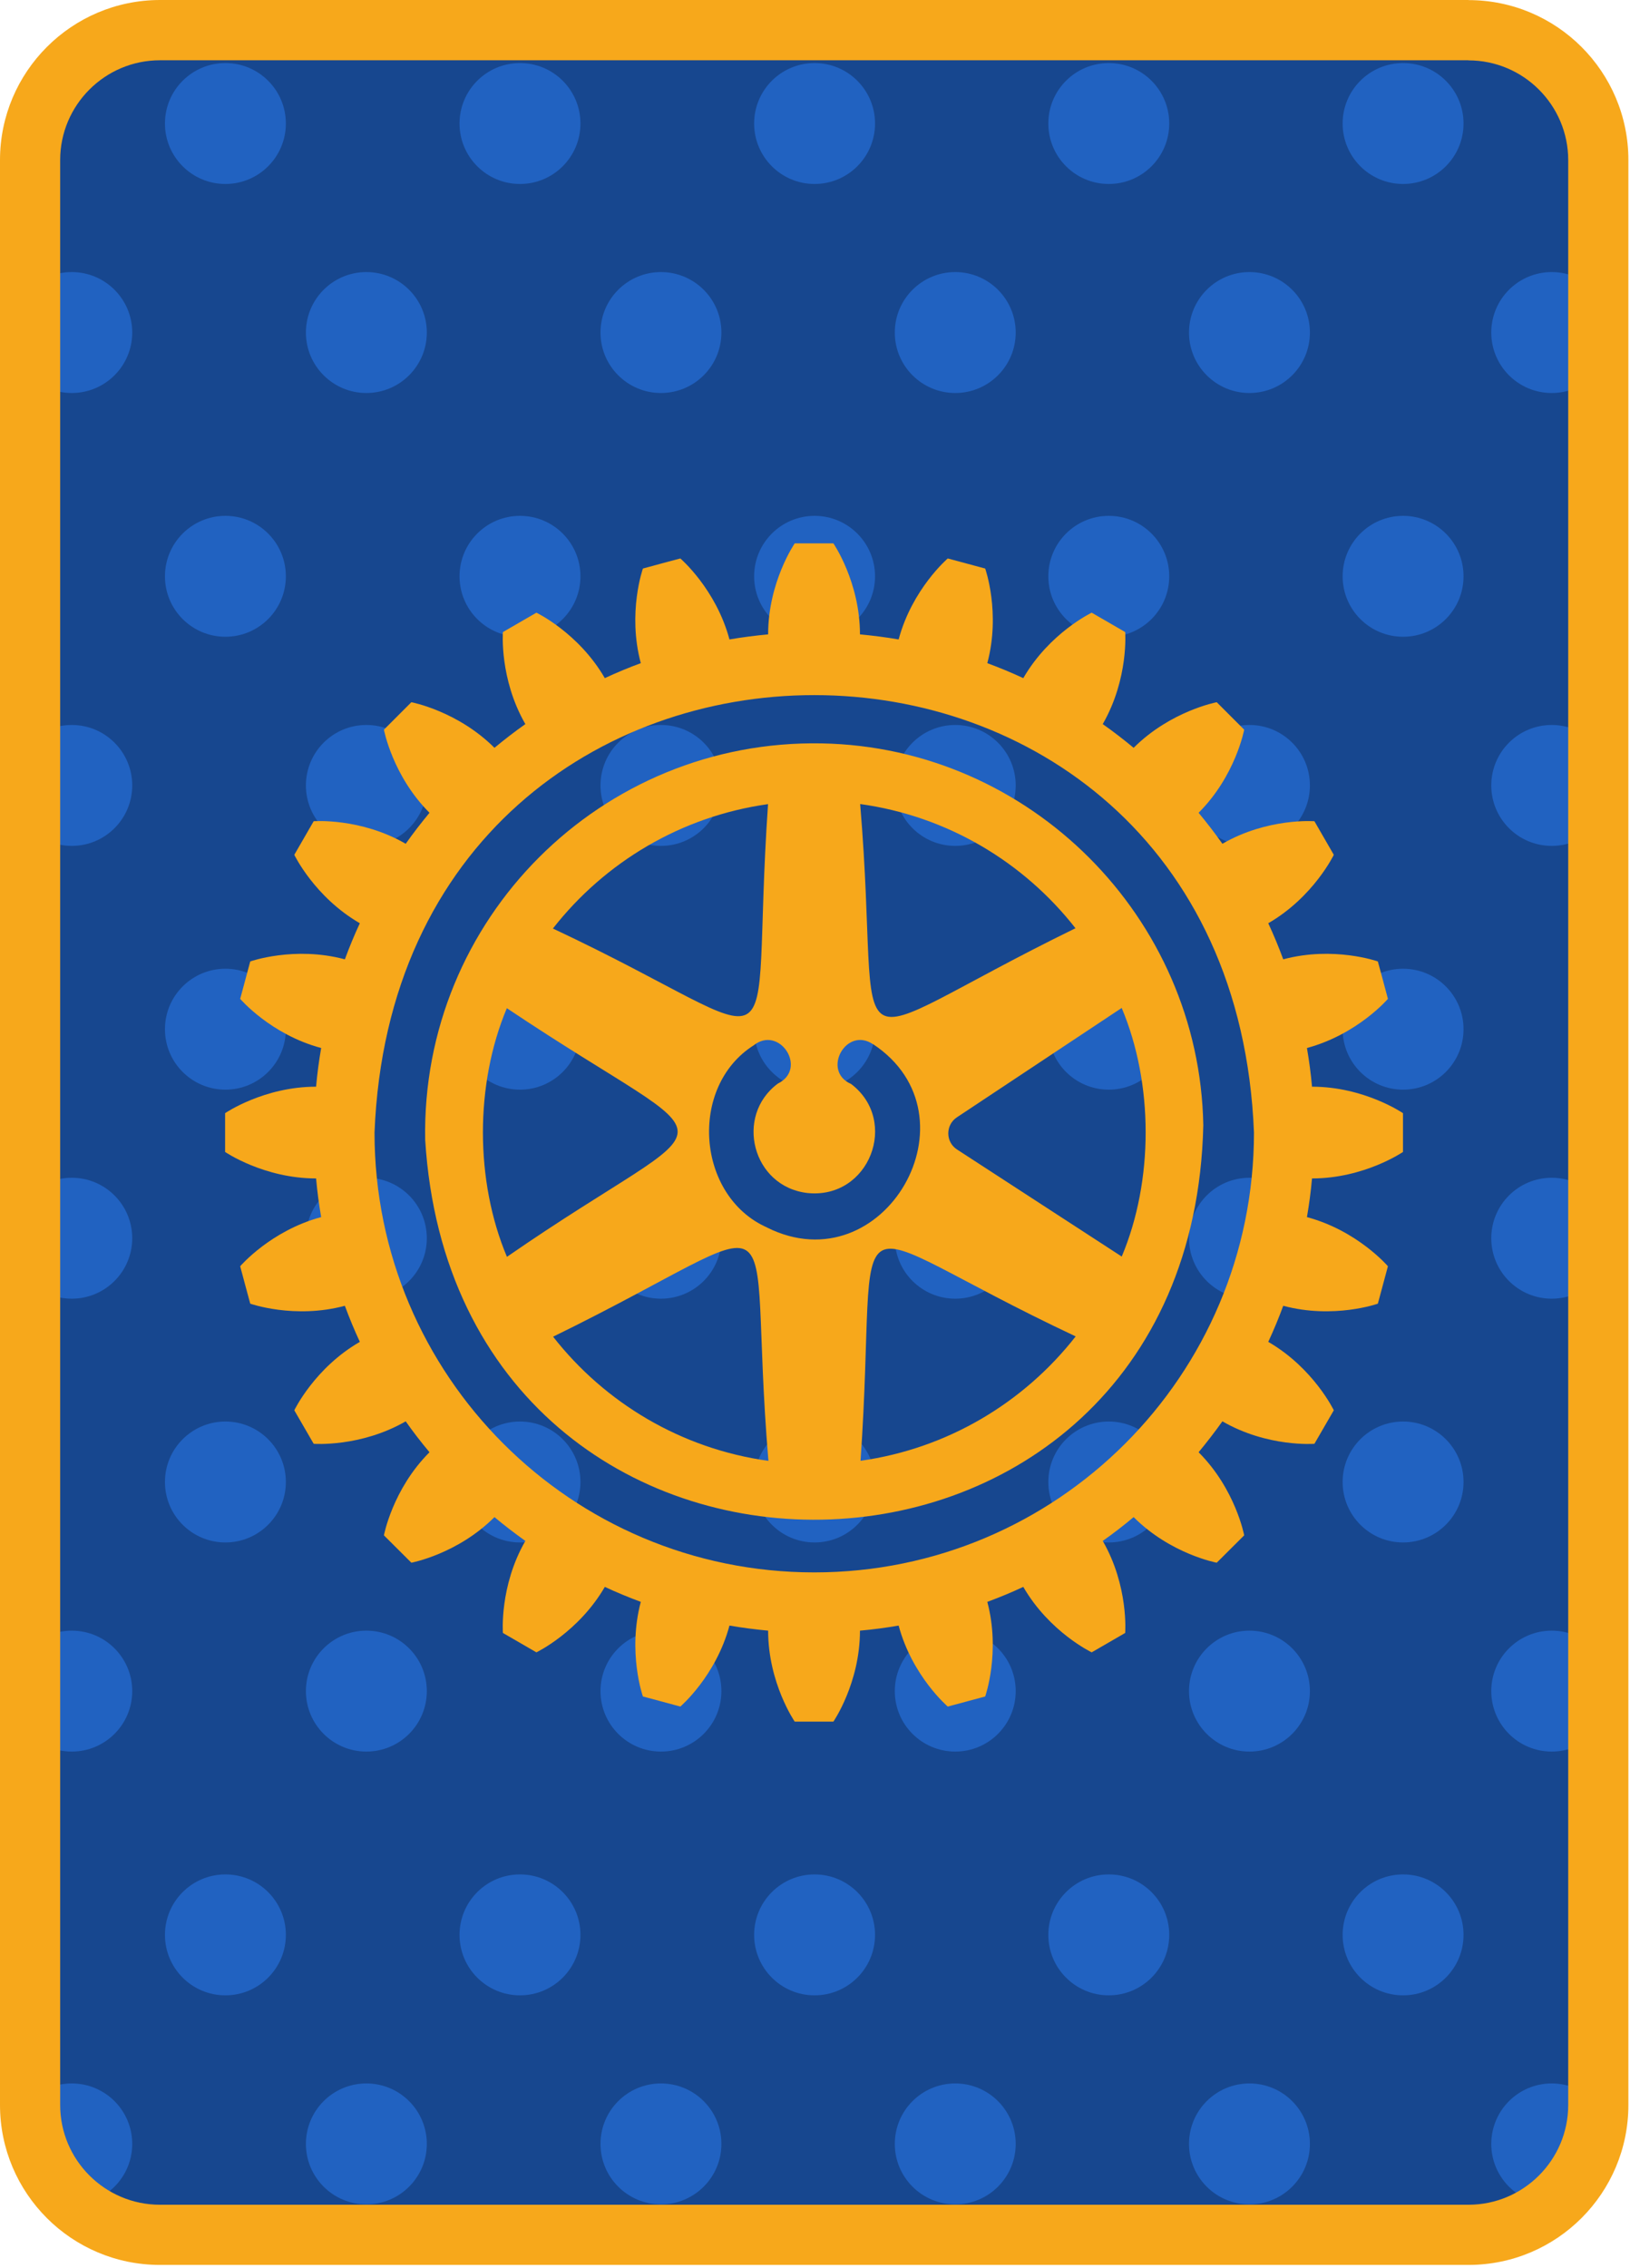 <svg width="253" height="352" viewBox="0 0 253 352" fill="none" xmlns="http://www.w3.org/2000/svg">
<path d="M24.828 4.692H227.922C239.048 4.692 248.088 13.732 248.088 24.858V326.669C248.088 337.794 239.063 346.835 227.922 346.835H24.828C13.703 346.835 4.662 337.809 4.662 326.669V24.843C4.662 13.717 13.688 4.677 24.828 4.677V4.692Z" fill="#17478F"/>
<path d="M34.986 28.552C40.168 28.552 44.369 24.351 44.369 19.169C44.369 13.986 40.168 9.785 34.986 9.785C29.804 9.785 25.603 13.986 25.603 19.169C25.603 24.351 29.804 28.552 34.986 28.552Z" fill="#2162C1"/>
<path d="M126.435 28.552C131.617 28.552 135.818 24.351 135.818 19.169C135.818 13.986 131.617 9.785 126.435 9.785C121.253 9.785 117.052 13.986 117.052 19.169C117.052 24.351 121.253 28.552 126.435 28.552Z" fill="#2162C1"/>
<path d="M80.71 28.552C85.892 28.552 90.094 24.351 90.094 19.169C90.094 13.986 85.892 9.785 80.71 9.785C75.528 9.785 71.327 13.986 71.327 19.169C71.327 24.351 75.528 28.552 80.71 28.552Z" fill="#2162C1"/>
<path d="M172.099 28.552C177.282 28.552 181.483 24.351 181.483 19.169C181.483 13.986 177.282 9.785 172.099 9.785C166.917 9.785 162.716 13.986 162.716 19.169C162.716 24.351 166.917 28.552 172.099 28.552Z" fill="#2162C1"/>
<path d="M217.779 28.552C222.961 28.552 227.162 24.351 227.162 19.169C227.162 13.986 222.961 9.785 217.779 9.785C212.597 9.785 208.396 13.986 208.396 19.169C208.396 24.351 212.597 28.552 217.779 28.552Z" fill="#2162C1"/>
<path d="M11.141 60.991C16.323 60.991 20.524 56.79 20.524 51.608C20.524 46.425 16.323 42.224 11.141 42.224C5.959 42.224 1.758 46.425 1.758 51.608C1.758 56.79 5.959 60.991 11.141 60.991Z" fill="#2162C1"/>
<path d="M240.85 60.991C246.032 60.991 250.233 56.79 250.233 51.608C250.233 46.425 246.032 42.224 240.85 42.224C235.668 42.224 231.467 46.425 231.467 51.608C231.467 56.79 235.668 60.991 240.85 60.991Z" fill="#2162C1"/>
<path d="M102.589 60.991C107.772 60.991 111.973 56.79 111.973 51.608C111.973 46.425 107.772 42.224 102.589 42.224C97.407 42.224 93.206 46.425 93.206 51.608C93.206 56.79 97.407 60.991 102.589 60.991Z" fill="#2162C1"/>
<path d="M56.865 60.991C62.047 60.991 66.248 56.79 66.248 51.608C66.248 46.425 62.047 42.224 56.865 42.224C51.683 42.224 47.482 46.425 47.482 51.608C47.482 56.79 51.683 60.991 56.865 60.991Z" fill="#2162C1"/>
<path d="M148.269 60.991C153.451 60.991 157.652 56.79 157.652 51.608C157.652 46.425 153.451 42.224 148.269 42.224C143.087 42.224 138.886 46.425 138.886 51.608C138.886 56.79 143.087 60.991 148.269 60.991Z" fill="#2162C1"/>
<path d="M193.934 60.991C199.116 60.991 203.317 56.79 203.317 51.608C203.317 46.425 199.116 42.224 193.934 42.224C188.752 42.224 184.551 46.425 184.551 51.608C184.551 56.79 188.752 60.991 193.934 60.991Z" fill="#2162C1"/>
<path d="M34.986 98.821C40.168 98.821 44.369 94.62 44.369 89.438C44.369 84.256 40.168 80.055 34.986 80.055C29.804 80.055 25.603 84.256 25.603 89.438C25.603 94.62 29.804 98.821 34.986 98.821Z" fill="#2162C1"/>
<path d="M126.435 98.821C131.617 98.821 135.818 94.62 135.818 89.438C135.818 84.256 131.617 80.055 126.435 80.055C121.253 80.055 117.052 84.256 117.052 89.438C117.052 94.62 121.253 98.821 126.435 98.821Z" fill="#2162C1"/>
<path d="M80.71 98.821C85.892 98.821 90.094 94.62 90.094 89.438C90.094 84.256 85.892 80.055 80.71 80.055C75.528 80.055 71.327 84.256 71.327 89.438C71.327 94.62 75.528 98.821 80.71 98.821Z" fill="#2162C1"/>
<path d="M172.099 98.821C177.282 98.821 181.483 94.62 181.483 89.438C181.483 84.256 177.282 80.055 172.099 80.055C166.917 80.055 162.716 84.256 162.716 89.438C162.716 94.62 166.917 98.821 172.099 98.821Z" fill="#2162C1"/>
<path d="M217.779 98.821C222.961 98.821 227.162 94.62 227.162 89.438C227.162 84.256 222.961 80.055 217.779 80.055C212.597 80.055 208.396 84.256 208.396 89.438C208.396 94.62 212.597 98.821 217.779 98.821Z" fill="#2162C1"/>
<path d="M11.141 131.275C16.323 131.275 20.524 127.074 20.524 121.892C20.524 116.71 16.323 112.509 11.141 112.509C5.959 112.509 1.758 116.71 1.758 121.892C1.758 127.074 5.959 131.275 11.141 131.275Z" fill="#2162C1"/>
<path d="M240.85 131.275C246.032 131.275 250.233 127.074 250.233 121.892C250.233 116.71 246.032 112.509 240.85 112.509C235.668 112.509 231.467 116.71 231.467 121.892C231.467 127.074 235.668 131.275 240.85 131.275Z" fill="#2162C1"/>
<path d="M102.589 131.275C107.772 131.275 111.973 127.074 111.973 121.892C111.973 116.71 107.772 112.509 102.589 112.509C97.407 112.509 93.206 116.71 93.206 121.892C93.206 127.074 97.407 131.275 102.589 131.275Z" fill="#2162C1"/>
<path d="M56.865 131.275C62.047 131.275 66.248 127.074 66.248 121.892C66.248 116.71 62.047 112.509 56.865 112.509C51.683 112.509 47.482 116.71 47.482 121.892C47.482 127.074 51.683 131.275 56.865 131.275Z" fill="#2162C1"/>
<path d="M148.269 131.275C153.451 131.275 157.652 127.074 157.652 121.892C157.652 116.71 153.451 112.509 148.269 112.509C143.087 112.509 138.886 116.71 138.886 121.892C138.886 127.074 143.087 131.275 148.269 131.275Z" fill="#2162C1"/>
<path d="M193.934 131.275C199.116 131.275 203.317 127.074 203.317 121.892C203.317 116.71 199.116 112.509 193.934 112.509C188.752 112.509 184.551 116.71 184.551 121.892C184.551 127.074 188.752 131.275 193.934 131.275Z" fill="#2162C1"/>
<path d="M34.986 169.106C40.168 169.106 44.369 164.905 44.369 159.723C44.369 154.54 40.168 150.339 34.986 150.339C29.804 150.339 25.603 154.54 25.603 159.723C25.603 164.905 29.804 169.106 34.986 169.106Z" fill="#2162C1"/>
<path d="M126.435 169.106C131.617 169.106 135.818 164.905 135.818 159.723C135.818 154.54 131.617 150.339 126.435 150.339C121.253 150.339 117.052 154.54 117.052 159.723C117.052 164.905 121.253 169.106 126.435 169.106Z" fill="#2162C1"/>
<path d="M80.71 169.106C85.892 169.106 90.094 164.905 90.094 159.723C90.094 154.54 85.892 150.339 80.71 150.339C75.528 150.339 71.327 154.54 71.327 159.723C71.327 164.905 75.528 169.106 80.71 169.106Z" fill="#2162C1"/>
<path d="M172.099 169.106C177.282 169.106 181.483 164.905 181.483 159.723C181.483 154.54 177.282 150.339 172.099 150.339C166.917 150.339 162.716 154.54 162.716 159.723C162.716 164.905 166.917 169.106 172.099 169.106Z" fill="#2162C1"/>
<path d="M217.779 169.106C222.961 169.106 227.162 164.905 227.162 159.723C227.162 154.54 222.961 150.339 217.779 150.339C212.597 150.339 208.396 154.54 208.396 159.723C208.396 164.905 212.597 169.106 217.779 169.106Z" fill="#2162C1"/>
<path d="M11.141 201.545C16.323 201.545 20.524 197.344 20.524 192.162C20.524 186.979 16.323 182.778 11.141 182.778C5.959 182.778 1.758 186.979 1.758 192.162C1.758 197.344 5.959 201.545 11.141 201.545Z" fill="#2162C1"/>
<path d="M240.85 201.545C246.032 201.545 250.233 197.344 250.233 192.162C250.233 186.979 246.032 182.778 240.85 182.778C235.668 182.778 231.467 186.979 231.467 192.162C231.467 197.344 235.668 201.545 240.85 201.545Z" fill="#2162C1"/>
<path d="M102.589 201.545C107.772 201.545 111.973 197.344 111.973 192.162C111.973 186.979 107.772 182.778 102.589 182.778C97.407 182.778 93.206 186.979 93.206 192.162C93.206 197.344 97.407 201.545 102.589 201.545Z" fill="#2162C1"/>
<path d="M56.865 201.545C62.047 201.545 66.248 197.344 66.248 192.162C66.248 186.979 62.047 182.778 56.865 182.778C51.683 182.778 47.482 186.979 47.482 192.162C47.482 197.344 51.683 201.545 56.865 201.545Z" fill="#2162C1"/>
<path d="M148.269 201.545C153.451 201.545 157.652 197.344 157.652 192.162C157.652 186.979 153.451 182.778 148.269 182.778C143.087 182.778 138.886 186.979 138.886 192.162C138.886 197.344 143.087 201.545 148.269 201.545Z" fill="#2162C1"/>
<path d="M193.934 201.545C199.116 201.545 203.317 197.344 203.317 192.162C203.317 186.979 199.116 182.778 193.934 182.778C188.752 182.778 184.551 186.979 184.551 192.162C184.551 197.344 188.752 201.545 193.934 201.545Z" fill="#2162C1"/>
<path d="M34.986 239.375C40.168 239.375 44.369 235.174 44.369 229.992C44.369 224.81 40.168 220.609 34.986 220.609C29.804 220.609 25.603 224.81 25.603 229.992C25.603 235.174 29.804 239.375 34.986 239.375Z" fill="#2162C1"/>
<path d="M126.435 239.375C131.617 239.375 135.818 235.174 135.818 229.992C135.818 224.81 131.617 220.609 126.435 220.609C121.253 220.609 117.052 224.81 117.052 229.992C117.052 235.174 121.253 239.375 126.435 239.375Z" fill="#2162C1"/>
<path d="M80.71 239.375C85.892 239.375 90.094 235.174 90.094 229.992C90.094 224.81 85.892 220.609 80.71 220.609C75.528 220.609 71.327 224.81 71.327 229.992C71.327 235.174 75.528 239.375 80.71 239.375Z" fill="#2162C1"/>
<path d="M172.099 239.375C177.282 239.375 181.483 235.174 181.483 229.992C181.483 224.81 177.282 220.609 172.099 220.609C166.917 220.609 162.716 224.81 162.716 229.992C162.716 235.174 166.917 239.375 172.099 239.375Z" fill="#2162C1"/>
<path d="M217.779 239.375C222.961 239.375 227.162 235.174 227.162 229.992C227.162 224.81 222.961 220.609 217.779 220.609C212.597 220.609 208.396 224.81 208.396 229.992C208.396 235.174 212.597 239.375 217.779 239.375Z" fill="#2162C1"/>
<path d="M11.141 271.829C16.323 271.829 20.524 267.628 20.524 262.446C20.524 257.264 16.323 253.063 11.141 253.063C5.959 253.063 1.758 257.264 1.758 262.446C1.758 267.628 5.959 271.829 11.141 271.829Z" fill="#2162C1"/>
<path d="M240.85 271.829C246.032 271.829 250.233 267.628 250.233 262.446C250.233 257.264 246.032 253.063 240.85 253.063C235.668 253.063 231.467 257.264 231.467 262.446C231.467 267.628 235.668 271.829 240.85 271.829Z" fill="#2162C1"/>
<path d="M102.589 271.829C107.772 271.829 111.973 267.628 111.973 262.446C111.973 257.264 107.772 253.063 102.589 253.063C97.407 253.063 93.206 257.264 93.206 262.446C93.206 267.628 97.407 271.829 102.589 271.829Z" fill="#2162C1"/>
<path d="M56.865 271.829C62.047 271.829 66.248 267.628 66.248 262.446C66.248 257.264 62.047 253.063 56.865 253.063C51.683 253.063 47.482 257.264 47.482 262.446C47.482 267.628 51.683 271.829 56.865 271.829Z" fill="#2162C1"/>
<path d="M148.269 271.829C153.451 271.829 157.652 267.628 157.652 262.446C157.652 257.264 153.451 253.063 148.269 253.063C143.087 253.063 138.886 257.264 138.886 262.446C138.886 267.628 143.087 271.829 148.269 271.829Z" fill="#2162C1"/>
<path d="M193.934 271.829C199.116 271.829 203.317 267.628 203.317 262.446C203.317 257.264 199.116 253.063 193.934 253.063C188.752 253.063 184.551 257.264 184.551 262.446C184.551 267.628 188.752 271.829 193.934 271.829Z" fill="#2162C1"/>
<path d="M34.986 309.66C40.168 309.66 44.369 305.459 44.369 300.277C44.369 295.094 40.168 290.893 34.986 290.893C29.804 290.893 25.603 295.094 25.603 300.277C25.603 305.459 29.804 309.66 34.986 309.66Z" fill="#2162C1"/>
<path d="M126.435 309.66C131.617 309.66 135.818 305.459 135.818 300.277C135.818 295.094 131.617 290.893 126.435 290.893C121.253 290.893 117.052 295.094 117.052 300.277C117.052 305.459 121.253 309.66 126.435 309.66Z" fill="#2162C1"/>
<path d="M80.71 309.66C85.892 309.66 90.094 305.459 90.094 300.277C90.094 295.094 85.892 290.893 80.71 290.893C75.528 290.893 71.327 295.094 71.327 300.277C71.327 305.459 75.528 309.66 80.71 309.66Z" fill="#2162C1"/>
<path d="M172.099 309.66C177.282 309.66 181.483 305.459 181.483 300.277C181.483 295.094 177.282 290.893 172.099 290.893C166.917 290.893 162.716 295.094 162.716 300.277C162.716 305.459 166.917 309.66 172.099 309.66Z" fill="#2162C1"/>
<path d="M217.779 309.66C222.961 309.66 227.162 305.459 227.162 300.277C227.162 295.094 222.961 290.893 217.779 290.893C212.597 290.893 208.396 295.094 208.396 300.277C208.396 305.459 212.597 309.66 217.779 309.66Z" fill="#2162C1"/>
<path d="M11.141 342.099C16.323 342.099 20.524 337.898 20.524 332.716C20.524 327.533 16.323 323.332 11.141 323.332C5.959 323.332 1.758 327.533 1.758 332.716C1.758 337.898 5.959 342.099 11.141 342.099Z" fill="#2162C1"/>
<path d="M240.85 342.099C246.032 342.099 250.233 337.898 250.233 332.716C250.233 327.533 246.032 323.332 240.85 323.332C235.668 323.332 231.467 327.533 231.467 332.716C231.467 337.898 235.668 342.099 240.85 342.099Z" fill="#2162C1"/>
<path d="M102.589 342.099C107.772 342.099 111.973 337.898 111.973 332.716C111.973 327.533 107.772 323.332 102.589 323.332C97.407 323.332 93.206 327.533 93.206 332.716C93.206 337.898 97.407 342.099 102.589 342.099Z" fill="#2162C1"/>
<path d="M56.865 342.099C62.047 342.099 66.248 337.898 66.248 332.716C66.248 327.533 62.047 323.332 56.865 323.332C51.683 323.332 47.482 327.533 47.482 332.716C47.482 337.898 51.683 342.099 56.865 342.099Z" fill="#2162C1"/>
<path d="M148.269 342.099C153.451 342.099 157.652 337.898 157.652 332.716C157.652 327.533 153.451 323.332 148.269 323.332C143.087 323.332 138.886 327.533 138.886 332.716C138.886 337.898 143.087 342.099 148.269 342.099Z" fill="#2162C1"/>
<path d="M193.934 342.099C199.116 342.099 203.317 337.898 203.317 332.716C203.317 327.533 199.116 323.332 193.934 323.332C188.752 323.332 184.551 327.533 184.551 332.716C184.551 337.898 188.752 342.099 193.934 342.099Z" fill="#2162C1"/>
<path d="M227.922 9.368C236.456 9.368 243.411 16.309 243.411 24.858V326.669C243.411 335.203 236.471 342.158 227.922 342.158H24.828C16.294 342.158 9.338 335.218 9.338 326.669V24.843C9.338 16.309 16.279 9.353 24.828 9.353H227.922M227.922 0H24.828C11.126 0.015 0 11.141 0 24.843V326.669C0 340.386 11.126 351.497 24.828 351.497H227.922C241.639 351.497 252.75 340.371 252.75 326.669V24.843C252.75 11.126 241.624 0.015 227.922 0.015V0Z" fill="#F7A81B"/>
<path d="M203.645 182.883C211.762 182.883 217.764 178.772 217.764 178.772V172.755C217.764 172.755 211.762 168.644 203.645 168.644C203.466 166.618 203.198 164.623 202.855 162.642C210.704 160.527 215.426 155.016 215.426 155.016C215.039 153.571 214.264 150.652 213.862 149.207C213.862 149.207 207.011 146.78 199.177 148.88C198.477 146.973 197.702 145.112 196.853 143.28C203.883 139.214 207.026 132.66 207.026 132.66C206.266 131.364 204.762 128.743 204.017 127.447C204.017 127.447 196.764 126.881 189.734 130.947C188.572 129.294 187.336 127.701 186.04 126.137C191.789 120.403 193.115 113.239 193.115 113.239C192.057 112.181 189.927 110.051 188.855 108.979C188.855 108.979 181.706 110.319 175.957 116.054C174.408 114.773 172.814 113.536 171.161 112.375C175.212 105.33 174.646 98.091 174.646 98.091C173.35 97.347 170.744 95.842 169.448 95.083C169.448 95.083 162.895 98.211 158.829 105.241C157.012 104.392 155.135 103.617 153.244 102.917C155.344 95.083 152.916 88.232 152.916 88.232C151.471 87.844 148.552 87.055 147.107 86.668C147.107 86.668 141.582 91.389 139.482 99.238C137.501 98.896 135.505 98.642 133.479 98.449C133.479 90.317 129.354 84.329 129.354 84.329H123.352C123.352 84.329 119.226 90.317 119.226 98.449C117.2 98.642 115.19 98.896 113.224 99.238C111.124 91.389 105.598 86.668 105.598 86.668C104.153 87.055 101.234 87.829 99.789 88.232C99.789 88.232 97.362 95.083 99.462 102.917C97.555 103.617 95.694 104.392 93.876 105.241C89.81 98.211 83.257 95.083 83.257 95.083C81.961 95.828 79.355 97.332 78.059 98.091C78.059 98.091 77.493 105.345 81.544 112.375C79.891 113.536 78.297 114.773 76.748 116.054C70.999 110.319 63.85 108.979 63.85 108.979C62.793 110.036 60.663 112.166 59.591 113.239C59.591 113.239 60.916 120.388 66.665 126.137C65.384 127.686 64.148 129.279 62.971 130.947C55.942 126.881 48.688 127.447 48.688 127.447C47.944 128.743 46.424 131.364 45.68 132.66C45.68 132.66 48.822 139.214 55.852 143.28C55.003 145.097 54.229 146.973 53.529 148.88C45.68 146.78 38.843 149.207 38.843 149.207C38.456 150.652 37.667 153.571 37.279 155.016C37.279 155.016 42.001 160.542 49.85 162.642C49.507 164.623 49.239 166.618 49.061 168.644C40.943 168.644 34.941 172.755 34.941 172.755V178.772C34.941 178.772 40.943 182.883 49.061 182.883C49.239 184.908 49.507 186.904 49.85 188.885C42.001 190.985 37.279 196.511 37.279 196.511C37.667 197.955 38.441 200.874 38.843 202.319C38.843 202.319 45.695 204.747 53.529 202.647C54.229 204.553 55.003 206.415 55.852 208.247C48.822 212.298 45.68 218.866 45.68 218.866C46.424 220.162 47.944 222.769 48.688 224.064C48.688 224.064 55.942 224.63 62.971 220.579C64.133 222.232 65.37 223.826 66.665 225.375C60.916 231.124 59.591 238.273 59.591 238.273C60.648 239.331 62.778 241.46 63.85 242.518C63.85 242.518 70.999 241.192 76.748 235.443C78.297 236.739 79.891 237.96 81.544 239.137C77.493 246.167 78.059 253.42 78.059 253.42C79.355 254.165 81.961 255.669 83.257 256.429C83.257 256.429 89.81 253.286 93.876 246.271C95.694 247.12 97.57 247.895 99.462 248.595C97.376 256.444 99.789 263.28 99.789 263.28C101.234 263.667 104.153 264.442 105.598 264.844C105.598 264.844 111.124 260.122 113.224 252.273C115.19 252.616 117.2 252.869 119.226 253.063C119.226 261.195 123.352 267.182 123.352 267.182H129.354C129.354 267.182 133.479 261.195 133.479 253.063C135.505 252.884 137.516 252.616 139.482 252.273C141.582 260.122 147.107 264.844 147.107 264.844C148.552 264.457 151.471 263.667 152.916 263.28C152.916 263.28 155.329 256.429 153.244 248.595C155.15 247.895 157.012 247.12 158.829 246.271C162.895 253.301 169.448 256.429 169.448 256.429C170.744 255.684 173.35 254.18 174.646 253.42C174.646 253.42 175.212 246.167 171.161 239.137C172.814 237.975 174.408 236.739 175.957 235.443C181.706 241.192 188.855 242.518 188.855 242.518C189.913 241.46 192.057 239.331 193.115 238.273C193.115 238.273 191.789 231.124 186.04 225.375C187.321 223.826 188.557 222.232 189.734 220.579C196.764 224.645 204.017 224.064 204.017 224.064C204.762 222.769 206.281 220.162 207.026 218.866C207.026 218.866 203.883 212.313 196.853 208.247C197.702 206.415 198.477 204.553 199.177 202.647C207.026 204.747 213.862 202.319 213.862 202.319C214.249 200.874 215.039 197.955 215.426 196.511C215.426 196.511 210.704 190.985 202.855 188.885C203.198 186.904 203.466 184.908 203.645 182.883ZM126.375 244.022C88.678 244.022 58.131 213.46 58.131 175.763C61.72 85.238 191.044 85.253 194.634 175.763C194.634 213.46 164.086 244.022 126.39 244.022H126.375Z" fill="#F7A81B"/>
<path d="M127.567 115.368C93.296 114.713 65.355 142.624 65.995 176.895C70.955 256.861 184.923 254.865 186.77 174.631C186.189 142.341 159.857 115.979 127.567 115.368ZM166.931 144.054C128.088 163.044 137.084 167.259 133.509 124.781C147.048 126.658 158.888 133.777 166.931 144.054ZM119.211 124.796C116.232 167.944 124.364 162.21 85.819 144.099C93.847 133.837 105.687 126.688 119.211 124.796ZM78.685 195.051C73.725 183.3 73.71 168.242 78.67 156.461C114.445 180.44 113.581 170.908 78.685 195.051ZM85.849 207.443C124.692 188.453 115.696 184.238 119.271 226.715C105.732 224.839 93.891 217.719 85.849 207.443ZM119.092 190.508C108.1 185.683 106.834 168.674 116.962 162.24C120.998 159.022 125.422 165.874 120.73 168.167C113.983 173.172 116.768 184.163 125.332 185.146C134.954 186.144 139.616 173.931 132.109 168.227C127.477 166.216 131.32 159.246 135.49 162.046H135.52C152.335 173.187 137.218 199.549 119.062 190.508H119.092ZM133.569 226.7C136.548 183.568 128.416 189.272 166.961 207.398C158.933 217.66 147.092 224.809 133.569 226.7ZM148.537 178.385C146.75 177.223 146.735 174.602 148.507 173.41L174.095 156.431V156.401C179.055 168.167 179.07 183.225 174.11 195.006L148.537 178.385Z" fill="#F7A81B"/>
</svg>
